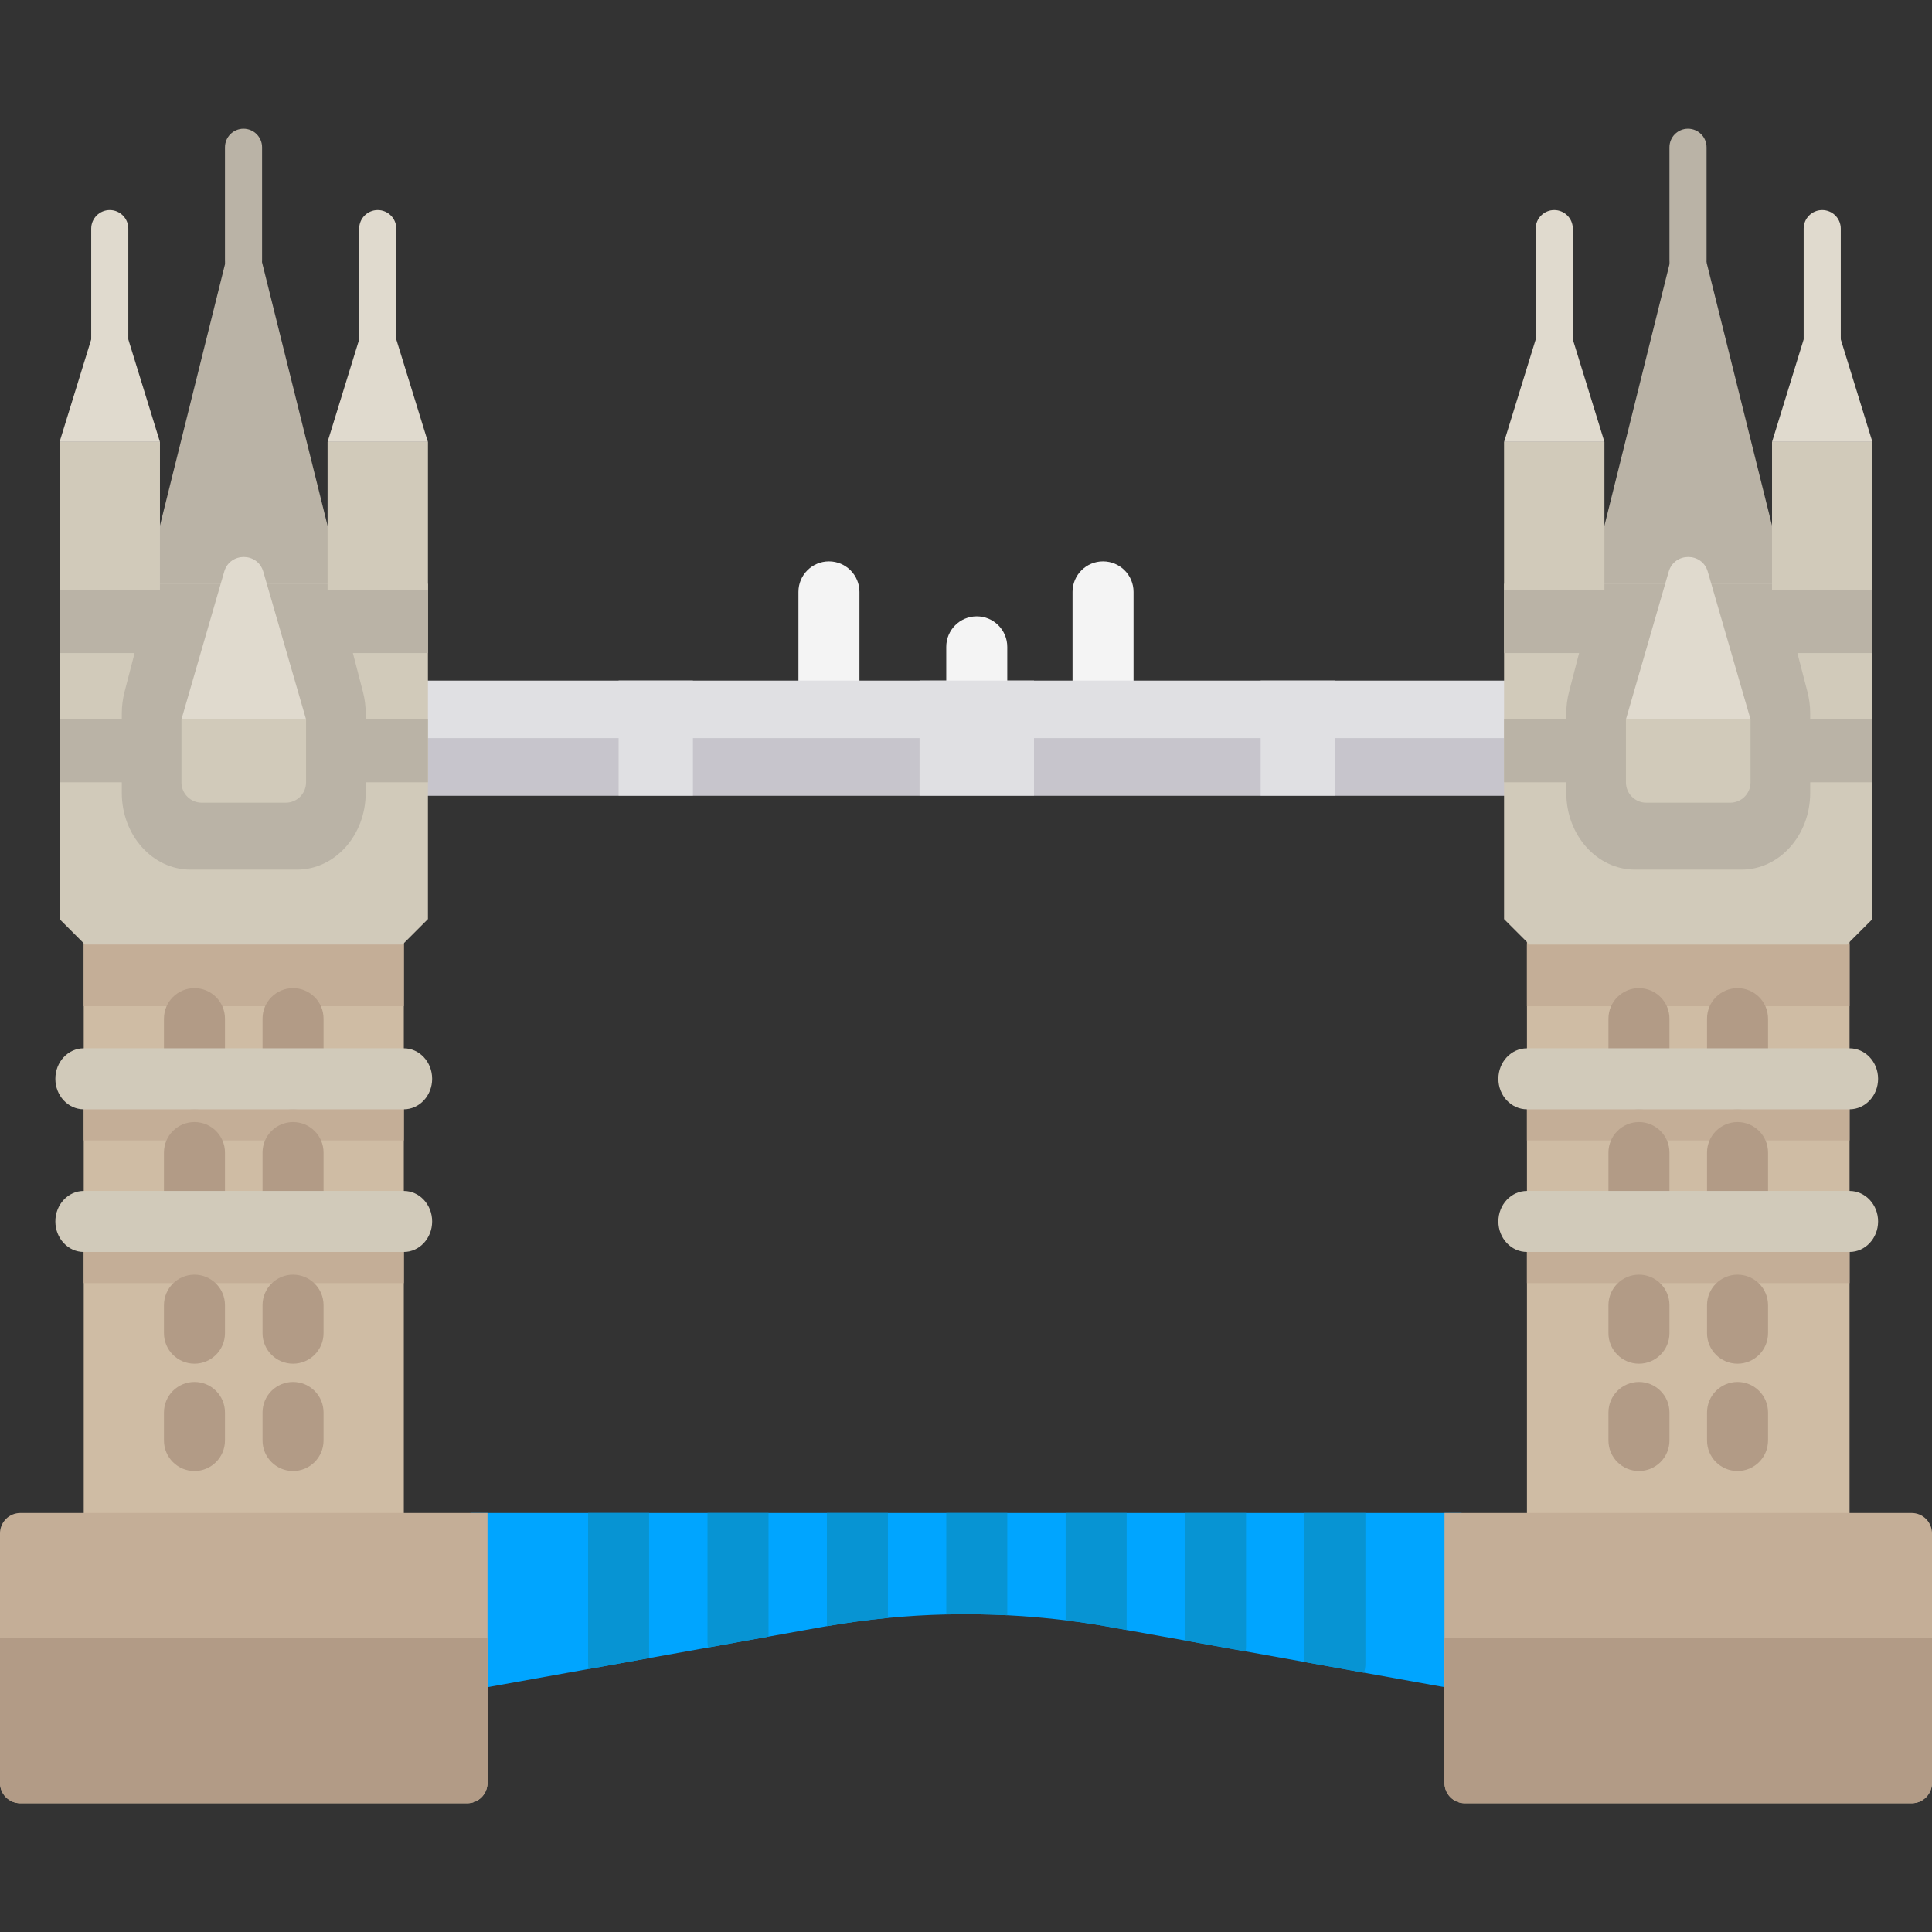 <?xml version="1.0" encoding="iso-8859-1"?>
<!-- Generator: Adobe Illustrator 19.0.0, SVG Export Plug-In . SVG Version: 6.00 Build 0)  -->
<svg version="1.1" id="Capa_1" xmlns="http://www.w3.org/2000/svg" xmlns:xlink="http://www.w3.org/1999/xlink" x="0px" y="0px"
	 viewBox="0 0 512 512" style="enable-background:new 0 0 512 512;" xml:space="preserve">
<rect x="0" y="0" width="512" height="512" fill="#333333" stroke="none"/>
<path style="fill:#BAB3A6;" d="M64.536,74.015L64.536,74.015c-2.716,0-4.917-2.202-4.917-4.917V39.031
	c0-2.716,2.202-4.917,4.917-4.917l0,0c2.716,0,4.917,2.202,4.917,4.917v30.066C69.454,71.814,67.253,74.015,64.536,74.015z"/>
<g>
	<path style="fill:#E0DACE;" d="M100.106,95.566L100.106,95.566c-2.716,0-4.917-2.202-4.917-4.917V60.583
		c0-2.716,2.202-4.917,4.917-4.917l0,0c2.716,0,4.917,2.202,4.917,4.917v30.066C105.024,93.365,102.822,95.566,100.106,95.566z"/>
	<path style="fill:#E0DACE;" d="M29.088,95.566L29.088,95.566c-2.716,0-4.917-2.202-4.917-4.917V60.583
		c0-2.716,2.202-4.917,4.917-4.917l0,0c2.716,0,4.917,2.202,4.917,4.917v30.066C34.006,93.365,31.805,95.566,29.088,95.566z"/>
</g>
<path style="fill:#BAB3A6;" d="M447.339,74.015L447.339,74.015c-2.716,0-4.917-2.202-4.917-4.917V39.031
	c0-2.716,2.202-4.917,4.917-4.917l0,0c2.716,0,4.917,2.202,4.917,4.917v30.066C452.256,71.814,450.054,74.015,447.339,74.015z"/>
<g>
	<path style="fill:#E0DACE;" d="M482.908,95.566L482.908,95.566c-2.716,0-4.917-2.202-4.917-4.917V60.583
		c0-2.716,2.202-4.917,4.917-4.917l0,0c2.716,0,4.917,2.202,4.917,4.917v30.066C487.826,93.365,485.625,95.566,482.908,95.566z"/>
	<path style="fill:#E0DACE;" d="M411.89,95.566L411.89,95.566c-2.716,0-4.917-2.202-4.917-4.917V60.583
		c0-2.716,2.202-4.917,4.917-4.917l0,0c2.716,0,4.917,2.202,4.917,4.917v30.066C416.808,93.365,414.606,95.566,411.89,95.566z"/>
</g>
<g>
	<path style="fill:#F4F4F4;" d="M292.315,189.351c-4.465,0-8.084-3.62-8.084-8.084v-24.414c0-4.465,3.62-8.084,8.084-8.084
		c4.465,0,8.084,3.62,8.084,8.084v24.414C300.399,185.732,296.779,189.351,292.315,189.351z"/>
	<path style="fill:#F4F4F4;" d="M219.678,189.351c-4.465,0-8.084-3.62-8.084-8.084v-24.414c0-4.465,3.62-8.084,8.084-8.084
		s8.084,3.62,8.084,8.084v24.414C227.763,185.732,224.143,189.351,219.678,189.351z"/>
</g>
<rect x="100.112" y="180.37" style="fill:#E0E0E3;" width="311.787" height="30.469"/>
<rect x="100.112" y="195.605" style="fill:#C7C5CC;" width="311.787" height="15.235"/>
<path style="fill:#00A5FF;" d="M387.331,400.956v46.974l-25.848-4.646l-15.802-2.845l-15.597-2.802l-16.039-2.889l-15.468-2.77
	l-0.28-0.054l-3.999-0.722c-3.956-0.712-7.912-1.304-11.889-1.8c-5.152-0.625-10.305-1.078-15.478-1.336
	c-5.379-0.27-10.768-0.345-16.157-0.215c-5.163,0.119-10.315,0.432-15.468,0.927c-5.379,0.517-10.735,1.239-16.082,2.166
	c-0.032,0-0.054,0.01-0.087,0.01c-0.474,0.075-0.959,0.162-1.434,0.248l-14.034,2.522l-16.039,2.889l-15.608,2.802l-16.039,2.889
	l-31.312,5.627v-46.974L387.331,400.956L387.331,400.956z"/>
<g>
	<path style="fill:#0794D3;" d="M172.022,400.956v38.46l-16.039,2.889c-0.087-0.464-0.13-0.949-0.13-1.434v-39.914h16.169V400.956z"
		/>
	<path style="fill:#0794D3;" d="M203.668,400.956v32.768l-16.039,2.889c-0.087-0.464-0.13-0.949-0.13-1.434v-34.224H203.668z"/>
	<path style="fill:#0794D3;" d="M235.305,400.956v27.82c-5.379,0.517-10.735,1.239-16.082,2.166c-0.032,0-0.054,0.01-0.087,0.01
		v-29.998h16.169V400.956z"/>
	<path style="fill:#0794D3;" d="M266.941,400.956v26.872c0,0.075,0,0.162-0.01,0.237c-5.379-0.27-10.768-0.345-16.157-0.215
		c0-0.01,0-0.01,0-0.022v-26.872H266.941z"/>
	<path style="fill:#0794D3;" d="M298.576,400.956v31.022l-0.28-0.054l-3.999-0.722c-3.956-0.712-7.912-1.304-11.889-1.8v-28.445
		H298.576z"/>
	<path style="fill:#0794D3;" d="M330.213,400.956v35.248c0,0.485-0.043,0.971-0.13,1.434l-16.039-2.889v-33.792H330.213z"/>
	<path style="fill:#0794D3;" d="M361.849,400.956v39.914c0,0.841-0.13,1.649-0.367,2.415l-15.802-2.845v-39.484L361.849,400.956
		L361.849,400.956z"/>
</g>
<rect x="22.189" y="231.821" style="fill:#CFBCA4;" width="84.825" height="187.611"/>
<g>
	<rect x="22.189" y="243.252" style="fill:#C4AE97;" width="84.825" height="23.392"/>
	<rect x="22.189" y="285.895" style="fill:#C4AE97;" width="84.825" height="16.337"/>
	<rect x="22.189" y="323.699" style="fill:#C4AE97;" width="84.825" height="16.337"/>
</g>
<polygon style="fill:#BAB3A6;" points="91.058,156.393 64.598,50.031 38.137,156.393 "/>
<path style="fill:#D1CABA;" d="M113.408,154.697v88.877c-2.629,2.629-4.109,4.097-6.736,6.736H22.52
	c-2.629-2.639-4.097-4.109-6.736-6.736v-88.877H113.408z"/>
<g>
	<path style="fill:#BAB3A6;" d="M59.376,154.697H40.431l-7.434,28.681c-0.473,1.84-0.719,3.742-0.719,5.653v21.096
		c0,11.235,8.153,20.334,18.199,20.334h28.235c10.055,0,18.199-9.1,18.199-20.334v-21.096c0-1.911-0.236-3.813-0.719-5.653
		l-7.434-28.681H69.814L59.376,154.697L59.376,154.697z"/>
	<rect x="15.778" y="190.642" style="fill:#BAB3A6;" width="97.625" height="16.677"/>
	<rect x="15.778" y="156.39" style="fill:#BAB3A6;" width="97.625" height="16.677"/>
</g>
<path style="fill:#C4AE97;" d="M123.805,477.886H5.39c-2.977,0-5.39-2.413-5.39-5.39v-66.149c0-2.977,2.413-5.39,5.39-5.39h123.805
	v71.539C129.194,475.473,126.782,477.886,123.805,477.886z"/>
<g>
	<path style="fill:#B29B86;" d="M123.805,477.886H5.39c-2.977,0-5.39-2.413-5.39-5.39v-38.396h129.194v38.396
		C129.194,475.473,126.782,477.886,123.805,477.886z"/>
	<path style="fill:#B29B86;" d="M51.534,293.978c-4.465,0-8.084-3.62-8.084-8.084v-15.945c0-4.465,3.62-8.084,8.084-8.084
		s8.084,3.62,8.084,8.084v15.945C59.619,290.358,55.999,293.978,51.534,293.978z"/>
	<path style="fill:#B29B86;" d="M77.66,293.978c-4.465,0-8.084-3.62-8.084-8.084v-15.945c0-4.465,3.62-8.084,8.084-8.084
		s8.084,3.62,8.084,8.084v15.945C85.743,290.358,82.124,293.978,77.66,293.978z"/>
</g>
<path style="fill:#D1CABA;" d="M107.012,293.978H22.183c-4.15,0-7.514-3.62-7.514-8.084c0-4.465,3.365-8.084,7.514-8.084h84.829
	c4.15,0,7.514,3.62,7.514,8.084C114.526,290.358,111.161,293.978,107.012,293.978z"/>
<g>
	<path style="fill:#B29B86;" d="M51.534,329.468c-4.465,0-8.084-3.62-8.084-8.084v-15.945c0-4.465,3.62-8.084,8.084-8.084
		s8.084,3.62,8.084,8.084v15.945C59.619,325.848,55.999,329.468,51.534,329.468z"/>
	<path style="fill:#B29B86;" d="M77.66,329.468c-4.465,0-8.084-3.62-8.084-8.084v-15.945c0-4.465,3.62-8.084,8.084-8.084
		s8.084,3.62,8.084,8.084v15.945C85.743,325.848,82.124,329.468,77.66,329.468z"/>
</g>
<g>
	<path style="fill:#D1CABA;" d="M107.012,331.778H22.183c-4.15,0-7.514-3.62-7.514-8.084c0-4.465,3.365-8.084,7.514-8.084h84.829
		c4.15,0,7.514,3.62,7.514,8.084C114.526,328.159,111.161,331.778,107.012,331.778z"/>
	<path style="fill:#D1CABA;" d="M75.72,212.723H53.476c-2.977,0-5.39-2.413-5.39-5.39v-16.691h33.023v16.691
		C81.108,210.31,78.695,212.723,75.72,212.723z"/>
</g>
<g>
	<path style="fill:#B29B86;" d="M51.534,361.399c-4.465,0-8.084-3.62-8.084-8.084v-7.43c0-4.465,3.62-8.084,8.084-8.084
		s8.084,3.62,8.084,8.084v7.43C59.619,357.779,55.999,361.399,51.534,361.399z"/>
	<path style="fill:#B29B86;" d="M77.66,361.399c-4.465,0-8.084-3.62-8.084-8.084v-7.43c0-4.465,3.62-8.084,8.084-8.084
		s8.084,3.62,8.084,8.084v7.43C85.743,357.779,82.124,361.399,77.66,361.399z"/>
	<path style="fill:#B29B86;" d="M51.534,389.833c-4.465,0-8.084-3.62-8.084-8.084v-7.431c0-4.465,3.62-8.084,8.084-8.084
		s8.084,3.62,8.084,8.084v7.431C59.619,386.213,55.999,389.833,51.534,389.833z"/>
	<path style="fill:#B29B86;" d="M77.66,389.833c-4.465,0-8.084-3.62-8.084-8.084v-7.431c0-4.465,3.62-8.084,8.084-8.084
		s8.084,3.62,8.084,8.084v7.431C85.743,386.213,82.124,389.833,77.66,389.833z"/>
</g>
<g>
	<path style="fill:#E0DACE;" d="M48.086,190.643l11.334-39.148c1.502-5.188,8.851-5.188,10.354,0l11.334,39.148H48.086z"/>
	<polygon style="fill:#E0DACE;" points="86.805,117.118 100.106,74.015 113.408,117.118 	"/>
</g>
<rect x="86.81" y="117.123" style="fill:#D1CABA;" width="26.603" height="39.275"/>
<polygon style="fill:#E0DACE;" points="15.786,117.118 29.088,74.015 42.389,117.118 "/>
<rect x="15.788" y="117.123" style="fill:#D1CABA;" width="26.603" height="39.275"/>
<rect x="404.658" y="231.821" style="fill:#CFBCA4;" width="85.494" height="187.611"/>
<g>
	<rect x="404.658" y="250.316" style="fill:#C4AE97;" width="85.494" height="16.337"/>
	<rect x="404.658" y="285.895" style="fill:#C4AE97;" width="85.494" height="16.337"/>
	<rect x="404.658" y="323.699" style="fill:#C4AE97;" width="85.494" height="16.337"/>
</g>
<polygon style="fill:#BAB3A6;" points="420.942,156.393 447.402,50.031 473.863,156.393 "/>
<path style="fill:#D1CABA;" d="M398.592,154.697v88.877c2.629,2.629,4.109,4.097,6.736,6.736h84.152
	c2.629-2.639,4.097-4.109,6.736-6.736v-88.877H398.592z"/>
<g>
	<path style="fill:#BAB3A6;" d="M442.186,154.697h-18.945l-7.434,28.681c-0.483,1.84-0.719,3.742-0.719,5.653v21.096
		c0,11.235,8.144,20.334,18.199,20.334h28.235c10.046,0,18.199-9.1,18.199-20.334v-21.096c0-1.911-0.246-3.813-0.719-5.653
		l-7.434-28.681h-18.945L442.186,154.697L442.186,154.697z"/>
	<rect x="398.587" y="190.642" style="fill:#BAB3A6;" width="97.625" height="16.677"/>
	<rect x="398.587" y="156.39" style="fill:#BAB3A6;" width="97.625" height="16.677"/>
</g>
<path style="fill:#C4AE97;" d="M388.195,477.886H506.61c2.977,0,5.39-2.413,5.39-5.39v-66.149c0-2.977-2.413-5.39-5.39-5.39H382.806
	v71.539C382.806,475.473,385.218,477.886,388.195,477.886z"/>
<g>
	<path style="fill:#B29B86;" d="M388.195,477.886H506.61c2.977,0,5.39-2.413,5.39-5.39v-38.396H382.806v38.396
		C382.806,475.473,385.218,477.886,388.195,477.886z"/>
	<path style="fill:#B29B86;" d="M460.466,293.978c-4.465,0-8.084-3.62-8.084-8.084v-15.945c0-4.465,3.62-8.084,8.084-8.084
		c4.465,0,8.084,3.62,8.084,8.084v15.945C468.549,290.358,464.93,293.978,460.466,293.978z"/>
	<path style="fill:#B29B86;" d="M434.34,293.978c-4.465,0-8.084-3.62-8.084-8.084v-15.945c0-4.465,3.62-8.084,8.084-8.084
		c4.465,0,8.084,3.62,8.084,8.084v15.945C442.424,290.358,438.805,293.978,434.34,293.978z"/>
</g>
<path style="fill:#D1CABA;" d="M490.144,293.978h-85.483c-4.183,0-7.573-3.62-7.573-8.084c0-4.465,3.391-8.084,7.573-8.084h85.483
	c4.183,0,7.573,3.62,7.573,8.084C497.717,290.358,494.327,293.978,490.144,293.978z"/>
<g>
	<path style="fill:#B29B86;" d="M460.466,329.468c-4.465,0-8.084-3.62-8.084-8.084v-15.945c0-4.465,3.62-8.084,8.084-8.084
		c4.465,0,8.084,3.62,8.084,8.084v15.945C468.549,325.848,464.93,329.468,460.466,329.468z"/>
	<path style="fill:#B29B86;" d="M434.34,329.468c-4.465,0-8.084-3.62-8.084-8.084v-15.945c0-4.465,3.62-8.084,8.084-8.084
		c4.465,0,8.084,3.62,8.084,8.084v15.945C442.424,325.848,438.805,329.468,434.34,329.468z"/>
</g>
<g>
	<path style="fill:#D1CABA;" d="M490.144,331.778h-85.483c-4.183,0-7.573-3.62-7.573-8.084c0-4.465,3.391-8.084,7.573-8.084h85.483
		c4.183,0,7.573,3.62,7.573,8.084C497.717,328.159,494.327,331.778,490.144,331.778z"/>
	<path style="fill:#D1CABA;" d="M436.28,212.723h22.244c2.977,0,5.39-2.413,5.39-5.39v-16.691h-33.023v16.691
		C430.892,210.31,433.305,212.723,436.28,212.723z"/>
</g>
<g>
	<path style="fill:#B29B86;" d="M460.466,361.399c-4.465,0-8.084-3.62-8.084-8.084v-7.43c0-4.465,3.62-8.084,8.084-8.084
		c4.465,0,8.084,3.62,8.084,8.084v7.43C468.549,357.779,464.93,361.399,460.466,361.399z"/>
	<path style="fill:#B29B86;" d="M434.34,361.399c-4.465,0-8.084-3.62-8.084-8.084v-7.43c0-4.465,3.62-8.084,8.084-8.084
		c4.465,0,8.084,3.62,8.084,8.084v7.43C442.424,357.779,438.805,361.399,434.34,361.399z"/>
	<path style="fill:#B29B86;" d="M460.466,389.833c-4.465,0-8.084-3.62-8.084-8.084v-7.431c0-4.465,3.62-8.084,8.084-8.084
		c4.465,0,8.084,3.62,8.084,8.084v7.431C468.549,386.213,464.93,389.833,460.466,389.833z"/>
	<path style="fill:#B29B86;" d="M434.34,389.833c-4.465,0-8.084-3.62-8.084-8.084v-7.431c0-4.465,3.62-8.084,8.084-8.084
		c4.465,0,8.084,3.62,8.084,8.084v7.431C442.424,386.213,438.805,389.833,434.34,389.833z"/>
</g>
<g>
	<path style="fill:#E0DACE;" d="M463.914,190.643l-11.334-39.148c-1.502-5.188-8.851-5.188-10.354,0l-11.334,39.148H463.914z"/>
	<polygon style="fill:#E0DACE;" points="425.195,117.118 411.894,74.015 398.592,117.118 	"/>
</g>
<rect x="398.587" y="117.123" style="fill:#D1CABA;" width="26.603" height="39.275"/>
<polygon style="fill:#E0DACE;" points="496.214,117.118 482.912,74.015 469.611,117.118 "/>
<rect x="469.608" y="117.123" style="fill:#D1CABA;" width="26.603" height="39.275"/>
<path style="fill:#F4F4F4;" d="M258.852,189.351c-4.465,0-8.084-3.62-8.084-8.084v-9.844c0-4.465,3.62-8.084,8.084-8.084
	c4.465,0,8.084,3.62,8.084,8.084v9.844C266.936,185.732,263.316,189.351,258.852,189.351z"/>
<g>
	<rect x="163.944" y="180.37" style="fill:#E0E0E3;" width="19.689" height="30.469"/>
	<rect x="334.085" y="180.37" style="fill:#E0E0E3;" width="19.689" height="30.469"/>
	<rect x="243.691" y="180.37" style="fill:#E0E0E3;" width="30.333" height="30.469"/>
</g>
<g>
</g>
<g>
</g>
<g>
</g>
<g>
</g>
<g>
</g>
<g>
</g>
<g>
</g>
<g>
</g>
<g>
</g>
<g>
</g>
<g>
</g>
<g>
</g>
<g>
</g>
<g>
</g>
<g>
</g>
</svg>
